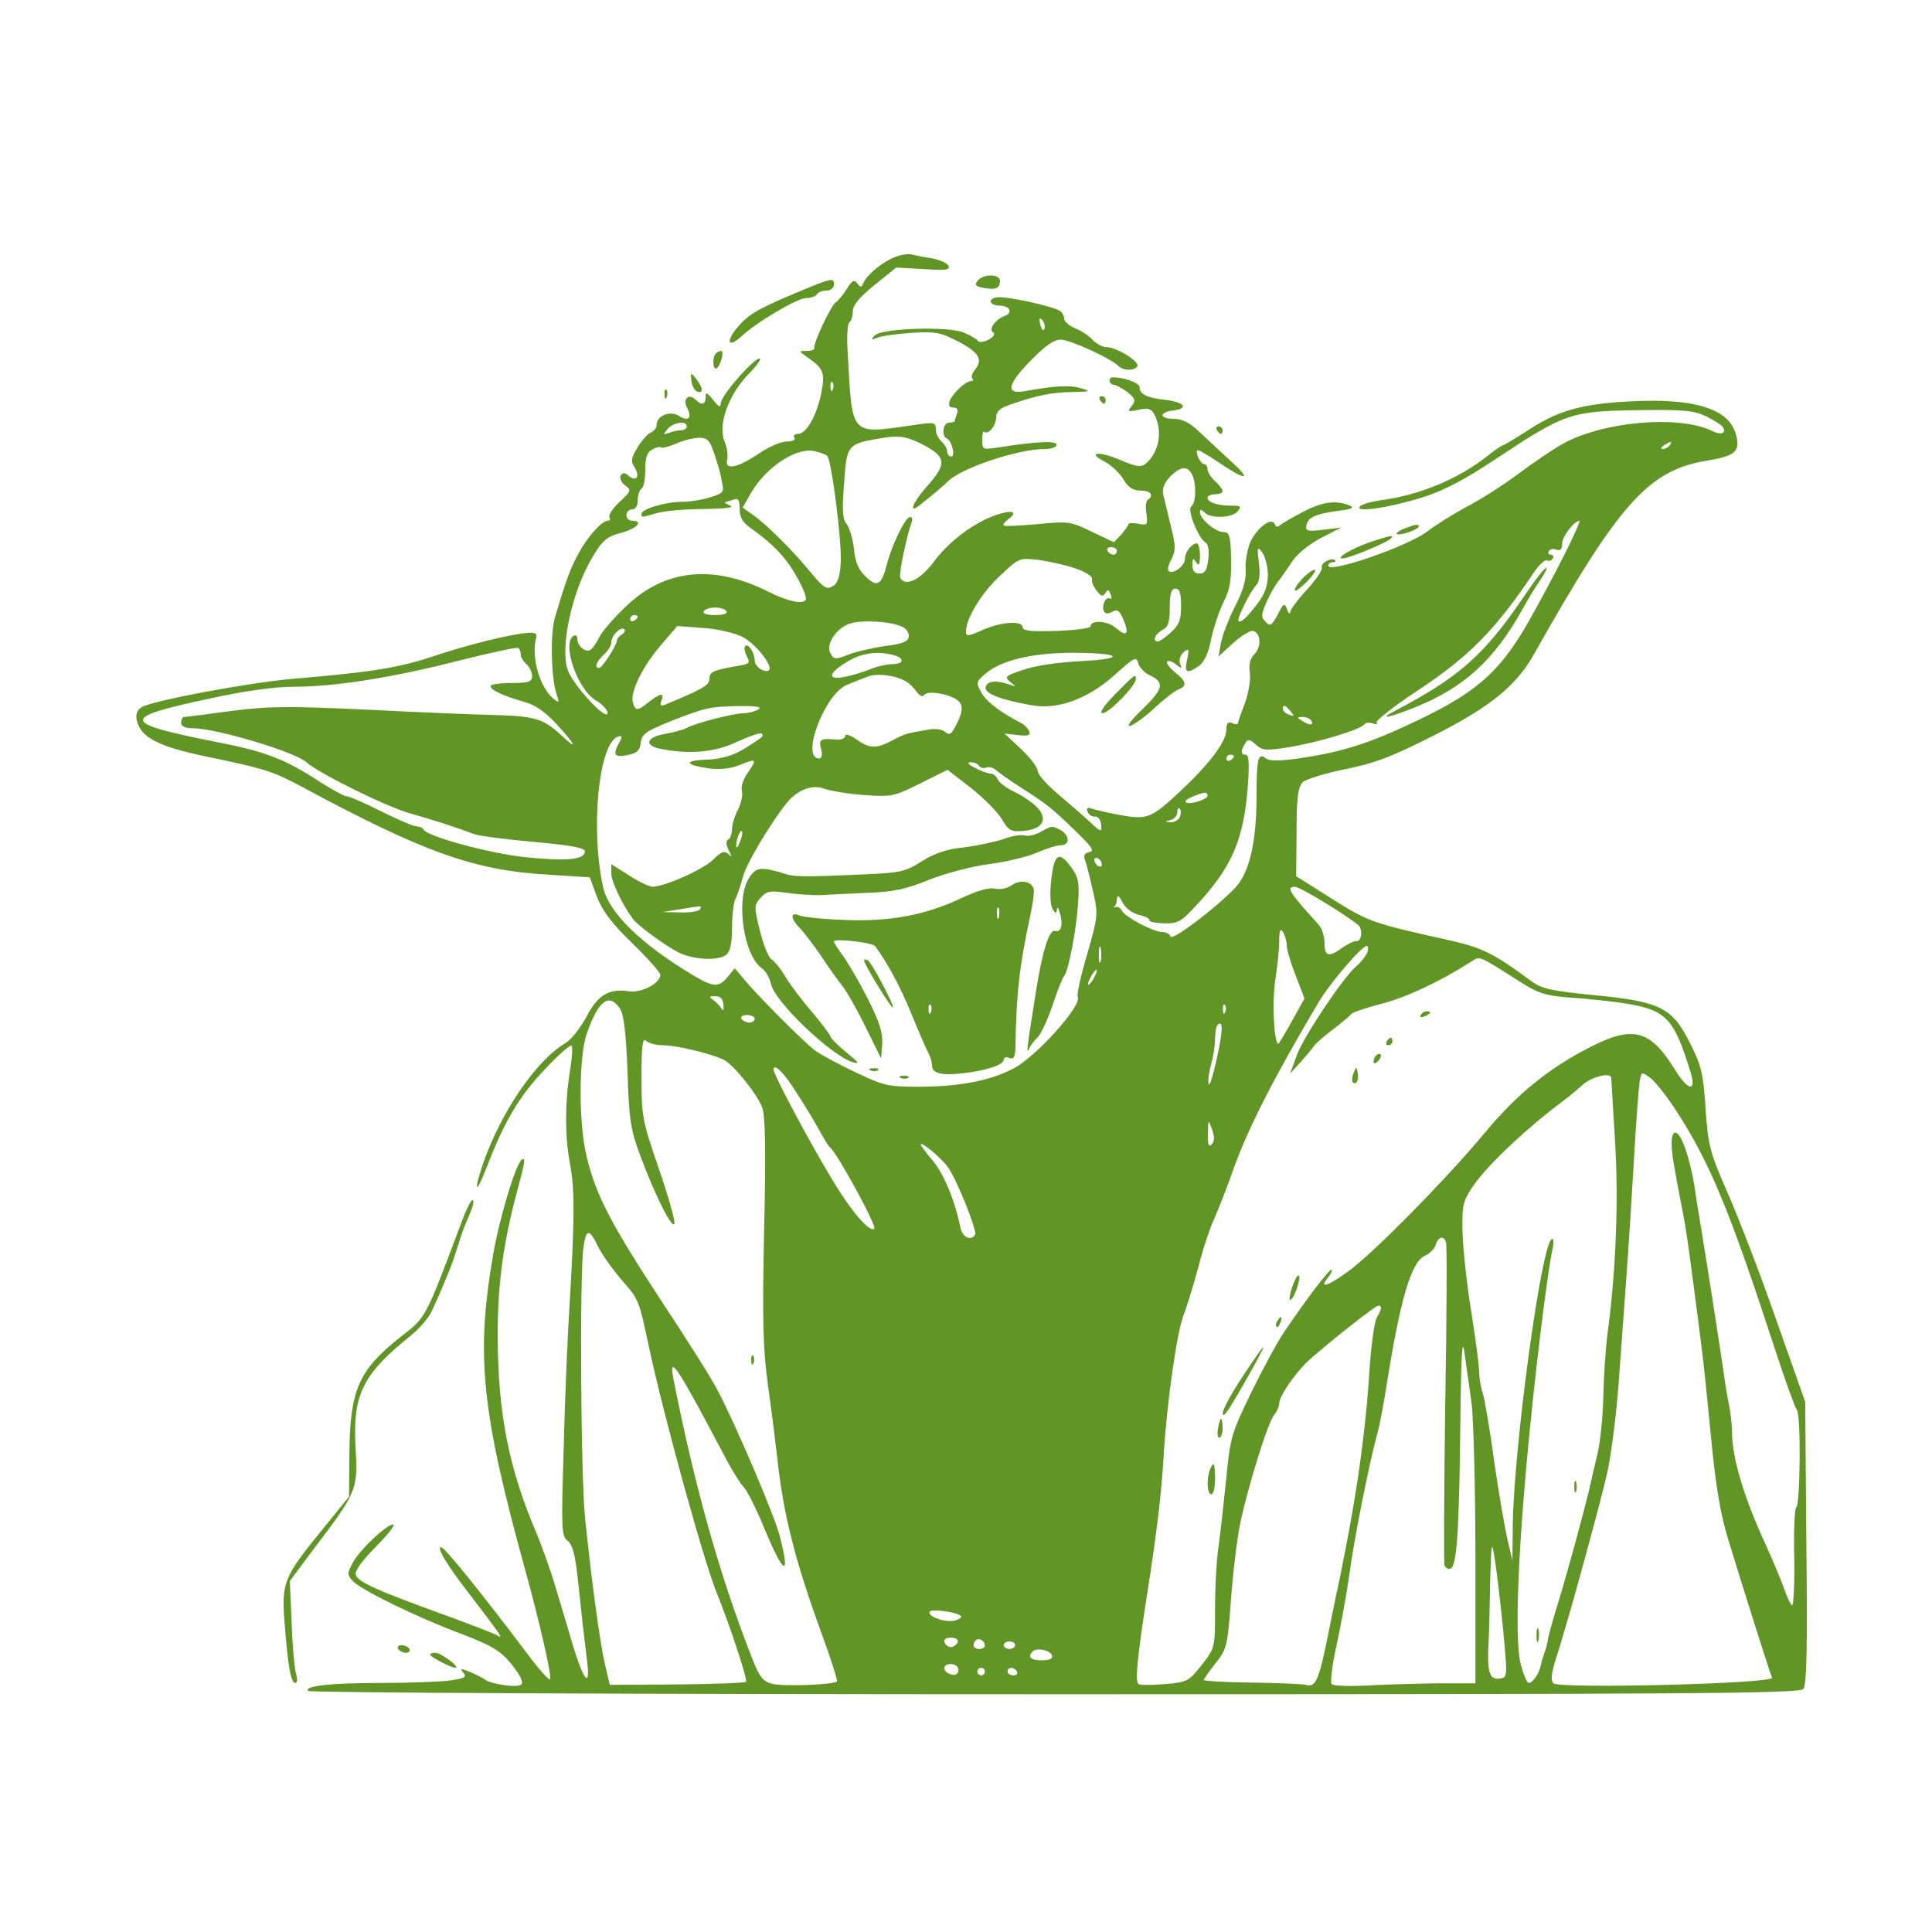 <?xml version="1.0" standalone="no"?>
<!DOCTYPE svg PUBLIC "-//W3C//DTD SVG 20010904//EN"
 "http://www.w3.org/TR/2001/REC-SVG-20010904/DTD/svg10.dtd">
<svg version="1.0" xmlns="http://www.w3.org/2000/svg"
 width="512pt" height="512pt" viewBox="0 0 512 512"
 preserveAspectRatio="xMidYMid meet">

<g transform="translate(0,512) scale(0.1,-0.1)"
fill="#619626" stroke="none">
<path d="M2365 4436 c-33 -15 -70 -47 -78 -68 -4 -10 -7 -10 -15 1 -8 11 -14
8 -28 -15 -10 -16 -24 -32 -30 -36 -12 -8 -59 -108 -56 -120 1 -5 -8 -8 -20
-8 -22 0 -22 0 2 -17 43 -30 47 -40 36 -97 -13 -60 -39 -106 -62 -106 -8 0
-12 -4 -9 -10 4 -6 -5 -10 -20 -10 -15 0 -48 -14 -74 -32 -56 -38 -91 -45 -84
-17 3 11 0 33 -7 49 -18 44 10 123 63 178 23 23 36 42 30 42 -16 0 -103 -99
-103 -119 0 -12 -5 -10 -20 9 -16 20 -20 22 -20 8 0 -21 -11 -23 -27 -7 -18
18 -35 1 -22 -22 14 -27 3 -37 -22 -21 -23 15 -59 0 -59 -24 0 -8 -7 -17 -15
-20 -8 -3 -24 -21 -35 -39 -18 -29 -19 -37 -8 -54 15 -24 4 -39 -16 -22 -10 9
-16 9 -21 1 -4 -6 1 -18 11 -26 18 -13 17 -15 -14 -44 -18 -17 -30 -35 -27
-40 3 -6 2 -10 -4 -10 -16 0 -54 -42 -78 -87 -21 -39 -31 -64 -62 -168 -13
-42 -11 -160 4 -205 8 -23 7 -24 -9 -11 -36 30 -59 111 -45 161 3 11 -3 14
-21 13 -45 -3 -163 -32 -257 -64 -89 -29 -163 -41 -368 -58 -122 -11 -378 -59
-401 -76 -12 -8 -15 -20 -11 -36 11 -44 59 -68 184 -94 155 -32 176 -39 253
-80 321 -173 456 -222 654 -233 l109 -7 19 -52 c15 -38 40 -71 94 -123 41 -40
74 -77 74 -84 -1 -22 -50 -48 -83 -43 -54 8 -83 -10 -113 -68 -16 -29 -40 -60
-55 -69 -78 -46 -171 -182 -219 -320 -26 -77 -19 -84 10 -9 46 120 86 188 152
257 36 39 69 68 73 65 3 -4 1 -35 -5 -70 -13 -82 -13 -172 0 -240 13 -68 13
-142 1 -349 -6 -91 -14 -272 -17 -403 -7 -220 -6 -238 10 -250 13 -10 20 -36
27 -99 10 -96 16 -149 25 -222 9 -74 -10 -49 -40 51 -14 49 -36 120 -47 158
-12 39 -33 97 -46 129 -74 172 -103 318 -104 519 -1 137 14 252 52 392 21 78
22 88 12 82 -16 -10 -61 -160 -77 -257 -45 -264 -30 -411 87 -835 36 -130 69
-274 65 -285 -2 -5 -28 24 -58 64 -122 162 -222 286 -231 286 -13 0 15 -47 74
-123 93 -122 92 -121 71 -109 -10 5 -77 31 -149 57 -165 60 -215 82 -222 101
-4 10 15 36 53 75 32 32 53 59 46 59 -18 0 -91 -69 -108 -103 -14 -26 -14 -31
1 -47 21 -23 170 -96 285 -139 92 -35 113 -49 148 -98 15 -21 19 -34 12 -38
-12 -8 -79 2 -95 14 -5 4 -23 13 -39 20 -25 10 -28 10 -18 -2 10 -12 3 -15
-40 -21 -29 -3 -109 -6 -178 -6 -136 0 -203 -8 -194 -21 3 -5 866 -9 1978 -9
1700 0 1975 2 1985 14 9 11 11 109 8 388 l-3 373 -76 215 c-41 118 -99 269
-128 335 -49 112 -53 127 -60 226 -6 93 -11 115 -41 174 -47 95 -79 111 -257
128 -112 11 -137 17 -164 37 -100 74 -130 89 -225 110 -195 43 -208 48 -303
108 l-95 60 1 116 c0 92 4 120 16 133 9 8 60 24 115 35 79 16 124 34 233 89
148 75 218 131 265 215 228 404 304 489 463 514 72 12 85 25 72 70 -19 68
-113 96 -286 86 -127 -7 -188 -25 -272 -81 -30 -19 -56 -35 -59 -35 -3 0 -22
-13 -42 -29 -77 -61 -181 -104 -284 -117 -26 -4 -50 -11 -54 -17 -10 -16 82
-2 170 26 54 17 112 48 190 100 184 122 199 127 374 130 127 2 153 -1 186 -17
20 -10 40 -23 43 -28 10 -16 -5 -22 -29 -10 -88 43 -291 25 -397 -35 -25 -14
-78 -50 -118 -80 -40 -30 -102 -69 -137 -87 -35 -19 -80 -47 -102 -64 -50 -39
-263 -113 -263 -91 0 5 5 9 12 9 6 0 9 2 6 5 -9 9 -39 -7 -35 -19 2 -6 -15
-32 -39 -58 -24 -26 -44 -53 -45 -60 0 -7 -4 -4 -8 7 -7 18 -10 17 -25 -14
-16 -29 -20 -32 -32 -19 -13 13 -12 19 3 54 10 22 24 46 31 54 7 8 22 31 35
50 13 21 44 46 77 64 l55 28 -48 -6 c-41 -5 -48 -3 -45 11 4 22 24 31 83 39
39 5 46 8 30 15 -36 14 -71 9 -121 -17 -27 -14 -54 -30 -61 -35 -7 -7 -12 -6
-15 2 -7 20 -45 -8 -64 -46 -8 -19 -14 -51 -13 -72 2 -27 -5 -55 -27 -98 -17
-33 -34 -77 -38 -97 l-7 -38 38 35 c21 19 45 34 53 33 21 -4 24 -42 4 -62 -11
-11 -15 -27 -12 -48 3 -17 -3 -54 -13 -82 -11 -28 -19 -52 -19 -54 0 -2 -7 -2
-15 2 -11 4 -15 -1 -15 -18 0 -30 -42 -87 -116 -157 -83 -78 -92 -82 -165 -69
-33 6 -67 14 -76 17 -11 4 -14 2 -11 -8 3 -8 12 -14 20 -13 8 1 15 -9 16 -21
2 -22 0 -21 -32 9 -18 17 -57 50 -85 74 -28 24 -51 50 -51 59 0 9 -20 35 -44
58 l-44 41 35 -4 c27 -3 34 -1 31 9 -3 8 -13 19 -24 24 -54 28 -92 57 -104 81
-14 24 -13 28 12 49 41 35 124 55 230 55 129 0 146 -16 22 -22 -57 -3 -121
-12 -152 -23 -48 -16 -51 -19 -35 -32 17 -14 17 -14 -2 -7 -35 12 -59 10 -63
-7 -3 -17 38 -33 122 -48 70 -13 152 18 223 83 49 44 55 47 59 29 3 -11 17
-26 30 -32 41 -19 38 -36 -18 -90 -34 -33 -45 -49 -31 -44 12 5 41 26 65 49
24 22 51 43 61 47 24 9 21 22 -10 46 -14 12 -23 24 -20 28 4 3 14 0 24 -8 15
-12 16 -12 10 3 -3 9 1 22 10 30 14 11 15 9 9 -20 -8 -35 -1 -39 31 -17 14 10
26 34 33 73 7 31 21 73 31 93 20 40 23 60 21 137 -2 43 -5 52 -20 52 -21 0
-62 35 -62 52 0 9 3 9 12 0 17 -17 73 -15 88 3 11 13 8 15 -18 15 -36 0 -62 9
-62 21 0 5 9 9 20 9 11 0 20 4 20 8 0 5 -9 17 -20 27 -11 10 -20 24 -20 32 0
7 -4 13 -9 13 -9 0 -24 30 -18 37 2 2 26 -12 53 -30 75 -51 94 -52 39 -2 -27
25 -66 61 -86 80 -26 25 -46 35 -68 35 -38 0 -41 17 -3 22 43 5 32 22 -18 28
-51 6 -70 15 -70 34 0 11 -40 26 -71 26 -14 0 -10 -20 4 -20 6 -1 23 -10 36
-20 20 -17 21 -22 10 -36 -12 -15 -10 -16 18 -10 25 6 34 3 42 -12 23 -44 13
-101 -23 -131 -12 -10 -24 -8 -65 9 -57 25 -93 22 -44 -3 17 -9 40 -30 50 -47
13 -22 25 -30 45 -30 27 0 37 -13 20 -24 -5 -3 -7 -19 -4 -37 4 -30 3 -32 -22
-27 -14 3 -26 2 -26 -2 0 -3 -9 -15 -19 -27 l-19 -20 -59 28 c-55 27 -62 28
-143 20 -47 -4 -87 -6 -90 -4 -3 3 3 10 12 17 28 20 10 26 -33 11 -60 -21
-126 -71 -166 -126 -35 -46 -73 -64 -87 -41 -5 8 16 109 29 145 4 9 3 17 -3
17 -13 0 -49 -75 -62 -127 -14 -54 -26 -61 -57 -30 -18 17 -27 39 -30 73 -3
27 -12 56 -19 65 -11 12 -13 37 -7 108 7 104 7 105 106 121 39 6 57 3 90 -12
77 -38 80 -54 20 -121 -35 -40 -46 -70 -16 -46 33 26 66 54 77 65 37 35 185
84 254 84 18 0 32 5 32 11 0 12 -54 9 -156 -7 -40 -6 -41 -5 -41 20 0 15 2 24
5 22 10 -10 32 16 32 38 0 15 10 25 38 34 69 24 107 32 162 33 50 1 52 2 25
10 -28 9 -69 7 -152 -8 -49 -8 -43 19 20 83 36 37 60 54 78 54 24 0 132 -49
153 -70 13 -13 43 -13 50 -1 8 12 -55 51 -81 51 -11 0 -28 9 -37 19 -10 11
-31 25 -47 31 -16 7 -29 18 -29 26 0 7 -5 16 -11 20 -21 13 -144 40 -167 36
-26 -4 -20 -22 8 -22 26 0 35 -19 13 -27 -26 -10 -44 -36 -31 -44 6 -4 1 -12
-12 -19 -13 -7 -25 -8 -29 -3 -3 5 -21 15 -38 22 -43 17 -217 11 -235 -8 -11
-12 -9 -13 7 -6 11 5 52 10 91 13 64 4 77 1 125 -24 55 -29 65 -48 41 -76 -6
-8 -9 -18 -5 -21 3 -4 2 -7 -4 -7 -14 0 -48 -32 -56 -52 -4 -13 -1 -18 9 -18
11 0 14 -6 10 -16 -3 -9 -6 -18 -6 -20 0 -2 -7 -4 -15 -4 -16 0 -21 -36 -6
-42 13 -5 24 -48 12 -48 -6 0 -11 6 -11 14 0 7 -7 19 -15 26 -8 7 -15 21 -15
32 0 18 -5 19 -42 14 -191 -27 -178 -41 -192 197 -2 37 0 70 5 73 5 3 9 16 9
29 0 16 17 37 58 70 l57 46 72 -4 c57 -4 71 -3 67 8 -3 7 -22 16 -42 20 -20 3
-46 8 -57 11 -11 2 -33 -2 -50 -10z m403 -187 c-3 -8 -7 -3 -11 10 -4 17 -3
21 5 13 5 -5 8 -16 6 -23z m-561 -161 c-3 -8 -6 -5 -6 6 -1 11 2 17 5 13 3 -3
4 -12 1 -19z m-387 -98 c0 -5 -6 -10 -14 -10 -8 0 -23 -3 -33 -7 -16 -6 -16
-5 -4 10 15 18 51 23 51 7z m71 -67 c14 -42 16 -47 23 -84 5 -23 2 -27 -33
-37 -21 -7 -55 -12 -76 -12 -42 0 -105 -19 -105 -32 0 -10 -2 -10 40 2 19 6
76 11 125 11 58 1 83 4 70 9 -11 5 -17 9 -13 9 3 1 13 4 22 7 12 5 16 -1 16
-24 0 -22 8 -36 26 -49 61 -43 95 -78 124 -129 17 -29 29 -58 25 -64 -8 -12
-47 -4 -99 22 -145 73 -274 60 -376 -38 -31 -29 -63 -66 -71 -81 -8 -16 -18
-31 -24 -35 -12 -9 -35 10 -35 29 0 8 -4 11 -10 8 -32 -20 10 -142 59 -171 17
-10 31 -25 31 -33 0 -26 -94 76 -106 115 -20 63 13 210 67 299 26 44 38 53 75
63 42 11 61 32 29 32 -8 0 -15 7 -15 15 0 8 7 15 15 15 9 0 15 9 15 24 0 14 5
28 10 31 6 3 10 26 10 50 0 33 5 47 19 54 10 6 21 8 23 5 3 -2 20 2 39 10 19
9 46 15 61 16 22 0 29 -7 39 -37z m2534 17 c-3 -5 -12 -10 -18 -10 -7 0 -6 4
3 10 19 12 23 12 15 0z m-2233 -28 c12 -12 39 -226 36 -282 -2 -39 -8 -56 -22
-64 -15 -9 -23 -4 -55 34 -47 58 -119 130 -155 155 l-28 20 23 40 c39 66 116
118 164 110 16 -3 33 -9 37 -13z m967 -49 c12 -24 11 -76 -2 -85 -12 -7 18
-84 38 -96 7 -4 10 -22 7 -44 -3 -29 -9 -38 -23 -38 -13 0 -19 7 -19 23 0 18
2 19 10 7 7 -11 10 -7 10 18 0 17 -4 32 -8 32 -14 0 -32 -23 -32 -42 0 -18
-33 -42 -43 -31 -4 3 0 18 8 32 11 23 11 35 -2 86 -8 33 -17 70 -20 83 -4 16
2 31 17 48 28 28 46 31 59 7z m1003 -180 c-15 -32 -56 -111 -92 -176 -86 -160
-146 -216 -313 -296 -128 -61 -195 -83 -316 -101 -50 -7 -77 -7 -86 0 -21 17
-25 0 -25 -99 0 -123 -19 -203 -56 -243 -52 -55 -168 -142 -172 -130 -2 7 -12
12 -22 12 -23 0 -101 41 -107 57 -3 6 -10 11 -16 9 -7 -1 -9 -1 -4 1 4 3 7 12
7 21 1 12 6 8 15 -10 9 -16 27 -29 45 -33 17 -4 28 -10 26 -14 -2 -3 14 -7 37
-8 37 -1 47 4 82 42 99 105 131 177 142 323 4 58 3 82 -6 82 -13 0 -14 10 -1
30 7 12 11 12 28 -3 17 -16 27 -17 88 -7 76 12 191 47 199 60 3 5 13 6 23 3 9
-3 14 -3 10 2 -4 4 46 44 112 87 134 89 203 159 305 311 14 21 30 35 35 32 5
-3 11 -1 15 5 3 5 1 10 -5 10 -6 0 -9 4 -5 10 3 5 12 7 20 3 11 -3 15 2 15 17
0 18 32 60 46 60 2 0 -9 -26 -24 -57z m-1202 -23 c0 -5 -4 -10 -9 -10 -6 0
-13 5 -16 10 -3 6 1 10 9 10 9 0 16 -4 16 -10z m400 -63 c0 -28 -8 -51 -27
-76 -27 -36 -45 -53 -51 -47 -5 5 31 79 47 95 9 10 11 29 7 60 -5 42 -4 44 9
27 8 -11 15 -38 15 -59z m-508 16 c25 -9 44 -21 42 -27 -2 -6 3 -20 12 -31 12
-16 17 -17 23 -7 7 11 9 10 14 -3 4 -9 3 -14 -2 -11 -11 7 -23 -22 -15 -35 3
-6 12 -6 22 0 13 7 19 3 29 -21 17 -39 9 -47 -20 -22 -21 19 -67 22 -67 4 0
-5 -41 -10 -90 -12 -67 -2 -90 0 -90 10 0 18 -59 14 -107 -8 -39 -17 -43 -17
-43 -3 0 34 42 103 91 148 50 47 51 47 102 41 29 -4 73 -14 99 -23z m278 -98
c0 -37 -5 -51 -26 -70 -15 -14 -31 -25 -35 -25 -16 0 -9 19 11 30 16 8 20 21
20 60 0 38 4 50 15 50 11 0 15 -12 15 -45z m-1205 -15 c4 -6 -8 -10 -30 -10
-22 0 -34 4 -30 10 3 6 17 10 30 10 13 0 27 -4 30 -10z m-235 -14 c0 -3 -4 -8
-10 -11 -5 -3 -10 -1 -10 4 0 6 5 11 10 11 6 0 10 -2 10 -4z m703 -28 c10 -5
17 -17 15 -26 -2 -13 -19 -19 -63 -24 -33 -5 -77 -15 -97 -23 -34 -13 -38 -13
-47 3 -14 24 15 68 53 80 34 10 110 5 139 -10z m-744 -19 c-8 -4 -14 -12 -14
-16 -1 -14 -39 -73 -47 -73 -14 0 -8 16 12 35 11 10 20 24 20 32 0 18 23 42
34 36 4 -3 2 -9 -5 -14z m317 -6 c34 -16 83 -77 72 -89 -10 -9 -38 9 -38 25 0
21 -17 47 -25 39 -4 -3 -2 -15 4 -27 10 -18 8 -21 -26 -26 -63 -11 -73 -16
-73 -34 0 -17 -17 -27 -119 -69 -10 -4 -13 -1 -8 11 8 22 -2 21 -33 -3 -31
-25 -36 -25 -43 -1 -7 28 26 95 75 152 l43 50 66 -5 c37 -2 84 -13 105 -23z
m-586 -47 c0 -8 7 -19 15 -26 8 -7 15 -21 15 -31 0 -16 -8 -19 -55 -19 -30 0
-55 -4 -55 -8 0 -11 36 -27 89 -42 28 -7 55 -26 84 -57 52 -56 61 -75 15 -32
-47 44 -71 51 -173 54 -49 1 -201 7 -336 14 -214 10 -262 10 -365 -3 -65 -9
-122 -16 -126 -16 -4 0 -8 -7 -8 -15 0 -10 10 -15 33 -15 63 -1 270 -63 299
-90 32 -29 210 -117 273 -135 61 -17 134 -41 170 -55 11 -5 82 -14 158 -21
101 -9 137 -16 137 -25 0 -22 -47 -27 -154 -16 -95 9 -267 56 -274 74 -2 4
-10 8 -18 8 -8 0 -50 18 -94 40 -44 22 -85 40 -92 40 -6 0 -39 18 -72 39 -91
60 -144 80 -279 106 -247 49 -249 63 -15 113 95 21 175 32 226 32 109 0 261
24 437 69 83 21 153 36 158 34 4 -2 7 -10 7 -17z m988 -2 c30 -8 28 -24 -3
-24 -14 0 -40 -6 -58 -13 -18 -8 -49 -17 -69 -21 -48 -9 -43 11 10 42 37 22
78 27 120 16z m33 -70 c8 -4 20 -16 28 -27 8 -11 16 -15 20 -9 9 15 82 0 95
-20 8 -13 6 -26 -7 -53 -15 -31 -20 -35 -32 -25 -9 8 -28 10 -47 6 -18 -3 -40
-7 -48 -9 -8 -1 -29 -10 -47 -20 -42 -22 -59 -21 -94 4 -16 11 -29 15 -29 9 0
-6 -10 -11 -22 -10 -44 4 -49 1 -42 -25 4 -15 2 -25 -5 -25 -50 0 14 170 73
195 17 7 42 17 56 22 24 10 75 3 101 -13z m-391 -74 c-8 -5 -26 -10 -38 -10
-27 0 -129 -26 -152 -39 -9 -5 -35 -12 -58 -16 -48 -8 -56 -30 -14 -39 76 -16
147 -10 205 18 33 15 61 25 65 22 7 -7 7 -7 -45 -40 -30 -18 -59 -27 -97 -29
-64 -2 -64 -13 0 -23 31 -4 58 -2 85 9 45 18 46 16 20 -22 -11 -15 -18 -36
-15 -47 3 -11 -2 -33 -10 -49 -9 -17 -16 -40 -16 -52 0 -12 -5 -25 -10 -28 -7
-4 -6 -14 1 -28 9 -18 9 -20 -1 -10 -10 9 -19 6 -40 -15 -26 -26 -129 -72
-161 -72 -8 0 -36 13 -62 30 l-47 30 0 -25 c0 -21 29 -82 57 -120 13 -18 86
-71 121 -89 40 -20 106 -23 127 -6 10 8 15 31 15 71 0 33 4 67 9 77 5 9 14 36
20 59 11 42 101 186 131 211 29 25 59 32 87 21 15 -5 61 -13 103 -16 73 -5 79
-4 149 31 l72 36 62 -48 c34 -27 71 -64 82 -83 18 -30 24 -34 57 -31 52 4 67
32 35 64 -13 13 -40 31 -60 40 -21 10 -40 25 -43 33 -4 8 -12 15 -19 15 -7 0
-26 7 -41 15 -18 9 -23 15 -12 15 9 0 19 -4 23 -10 3 -5 12 -7 19 -4 7 3 20
-1 27 -8 8 -7 39 -29 69 -48 67 -43 78 -52 143 -115 41 -40 48 -50 34 -53 -13
-3 -16 -9 -12 -20 4 -10 13 -46 21 -82 15 -64 14 -67 -15 -169 -17 -57 -28
-108 -25 -113 13 -21 -110 -159 -171 -190 -61 -32 -140 -47 -244 -48 -89 0
-98 2 -175 39 -45 21 -92 47 -106 57 -31 24 -134 127 -179 178 l-34 40 -17
-21 c-25 -31 -39 -30 -94 3 -137 82 -221 164 -237 230 -35 153 -13 385 39 402
11 3 12 0 3 -16 -18 -33 -13 -40 22 -33 25 5 33 12 35 33 3 23 14 30 80 57 95
37 102 38 182 40 45 0 60 -2 50 -9z m1410 -5 c11 -13 10 -14 -4 -9 -9 3 -16
10 -16 15 0 13 6 11 20 -6z m55 -25 c8 -13 -5 -13 -25 0 -13 8 -13 10 2 10 9
0 20 -4 23 -10z m-205 -94 c0 -3 -4 -8 -10 -11 -5 -3 -10 -1 -10 4 0 6 5 11
10 11 6 0 10 -2 10 -4z m-70 -105 c0 -10 -50 -25 -58 -17 -3 3 6 10 19 15 31
13 39 13 39 2z m-73 -56 c-4 -8 -14 -14 -24 -14 -17 1 -17 2 0 6 9 2 17 12 17
20 0 9 3 14 6 10 4 -3 4 -13 1 -22z m-1166 -66 c-5 -13 -10 -19 -10 -12 -1 15
10 45 15 40 3 -2 0 -15 -5 -28z m959 -60 c0 -6 -4 -7 -10 -4 -5 3 -10 11 -10
16 0 6 5 7 10 4 6 -3 10 -11 10 -16z m599 -106 c42 -26 79 -52 83 -57 10 -15
5 -41 -7 -40 -6 1 -22 -7 -37 -17 -37 -27 -48 -24 -48 13 0 17 -7 38 -15 47
-79 87 -88 101 -63 101 6 0 45 -21 87 -47z m-1664 -13 c-3 -5 -27 -9 -53 -8
l-47 1 45 7 c25 4 49 8 53 8 5 1 5 -2 2 -8z m1555 -96 c0 -11 11 -47 24 -80
l23 -60 -31 -56 c-17 -31 -34 -59 -37 -63 -12 -12 -19 111 -9 170 5 33 10 78
10 100 0 30 3 36 10 25 5 -8 10 -24 10 -36z m-493 -41 c-3 -10 -5 -2 -5 17 0
19 2 27 5 18 2 -10 2 -26 0 -35z m704 18 c-6 -10 -17 -24 -26 -31 -34 -28
-138 -184 -157 -233 l-19 -52 30 33 c16 18 31 36 33 40 2 4 23 23 48 42 25 19
48 38 51 43 3 4 39 16 80 27 64 16 154 58 237 111 25 16 17 19 129 -52 50 -32
69 -38 138 -43 44 -3 98 -9 120 -12 130 -18 149 -36 195 -185 17 -55 -7 -50
-43 9 -64 103 -110 115 -223 57 -107 -54 -194 -125 -274 -221 -101 -122 -293
-318 -364 -371 -57 -42 -83 -50 -56 -18 7 9 11 17 9 20 -5 4 -67 -78 -126
-165 -17 -25 -56 -97 -87 -160 -53 -109 -56 -121 -66 -225 -6 -60 -15 -140
-20 -178 -6 -37 -10 -114 -10 -171 0 -102 0 -103 -35 -148 -34 -43 -38 -46
-97 -51 -34 -3 -66 -3 -71 0 -9 6 -4 67 23 238 27 173 38 268 44 370 8 134 34
320 52 368 9 23 27 82 40 130 12 48 32 107 43 130 10 23 34 83 51 132 38 106
108 243 225 440 32 53 118 153 128 148 4 -2 3 -12 -2 -22z m-721 -61 c-6 -11
-13 -20 -16 -20 -2 0 0 9 6 20 6 11 13 20 16 20 2 0 0 -9 -6 -20z m-983 -72
c2 -16 0 -19 -6 -9 -5 7 -15 17 -22 22 -11 7 -9 9 6 9 14 0 21 -7 22 -22z
m-274 -11 c10 -16 16 -63 20 -167 4 -129 8 -154 35 -226 38 -102 84 -193 89
-177 3 7 -16 73 -41 146 -44 127 -46 140 -46 242 0 85 3 106 12 97 7 -7 27
-12 45 -12 36 0 131 -23 162 -39 27 -15 87 -90 101 -126 8 -22 10 -114 5 -325
-5 -242 -3 -315 10 -410 9 -63 20 -151 25 -195 16 -149 47 -271 117 -463 25
-68 43 -125 41 -128 -10 -9 -143 -14 -173 -6 -24 7 -33 19 -52 68 -86 219
-152 454 -209 743 -12 65 13 26 142 -219 16 -30 36 -62 45 -71 9 -9 33 -57 54
-108 52 -126 71 -135 41 -20 -15 56 -115 291 -164 384 -14 28 -82 136 -151
240 -136 208 -173 281 -197 383 -21 87 -20 263 1 323 31 88 59 109 88 66z
m1604 -9 c-3 -8 -6 -5 -6 6 -1 11 2 17 5 13 3 -3 4 -12 1 -19z m-1247 -18 c0
-5 -6 -10 -14 -10 -8 0 -18 5 -21 10 -3 6 3 10 14 10 12 0 21 -4 21 -10z
m1224 -108 c-9 -42 -19 -72 -21 -65 -2 6 0 29 6 50 6 21 11 52 11 69 0 17 3
34 7 38 15 15 14 -17 -3 -92z m-1113 -88 c21 -32 48 -77 60 -99 12 -22 24 -42
28 -45 20 -16 125 -209 118 -216 -12 -12 -63 48 -114 134 -60 99 -153 275
-153 287 0 20 28 -8 61 -61z m2332 -49 c90 -139 142 -266 264 -640 25 -77 50
-145 55 -152 11 -13 9 -251 -2 -258 -4 -3 -7 -63 -5 -134 1 -72 -2 -128 -6
-125 -4 2 -13 21 -20 41 -7 21 -29 74 -49 118 -58 125 -90 232 -90 300 0 19
-4 56 -10 82 -5 26 -11 66 -14 88 -6 42 -39 256 -57 365 -6 36 -15 90 -19 120
-12 70 -33 133 -48 138 -8 2 -12 -8 -12 -27 0 -28 5 -57 30 -186 9 -45 18
-109 50 -360 5 -38 16 -146 25 -240 12 -124 24 -196 45 -265 38 -125 110 -352
116 -366 7 -16 -564 -30 -579 -15 -8 8 -6 25 6 64 28 84 113 394 136 492 11
50 25 160 31 245 6 85 15 209 20 275 5 66 14 206 20 310 6 105 13 200 16 213
4 22 5 22 28 5 13 -10 44 -49 69 -88z m-173 88 c0 -5 5 -80 10 -168 10 -158 2
-347 -20 -510 -5 -38 -10 -113 -11 -165 -1 -52 -8 -122 -16 -155 -8 -33 -18
-76 -22 -95 -13 -54 -57 -217 -81 -295 -12 -38 -24 -81 -27 -95 -2 -14 -7 -32
-10 -40 -3 -8 -8 -24 -10 -34 -4 -21 -21 -46 -32 -46 -4 0 -13 21 -20 46 -16
54 -11 249 14 529 20 222 55 514 71 583 2 13 1 21 -4 18 -28 -17 -100 -551
-103 -756 l-1 -95 -13 55 c-7 30 -23 123 -35 205 -11 83 -25 164 -30 181 -6
17 -10 43 -10 57 0 15 -9 85 -20 155 -12 70 -22 165 -24 210 -2 77 0 87 26
126 35 54 141 154 240 228 20 15 42 34 50 41 23 23 78 37 78 20z m-1059 -176
c-8 -8 -11 0 -10 29 1 39 1 39 11 11 7 -21 7 -32 -1 -40z m-697 -63 c25 -38
76 -166 70 -176 -11 -18 -34 -7 -39 20 -15 72 -43 139 -72 175 -18 21 -33 41
-33 44 0 10 59 -39 74 -63z m-929 -208 c9 -18 36 -57 60 -85 50 -58 47 -52 76
-186 37 -174 144 -563 179 -648 33 -81 82 -229 77 -234 -4 -3 -86 -6 -184 -7
l-177 -1 -13 55 c-13 57 -35 217 -52 382 -12 105 -15 646 -5 721 7 52 16 52
39 3z m2247 12 c3 -7 2 -200 -2 -428 -3 -228 -4 -421 -2 -428 2 -7 10 -11 16
-9 17 5 23 105 26 382 2 186 5 235 11 190 5 -33 13 -94 19 -135 5 -41 10 -225
10 -408 l0 -333 -102 0 c-57 -1 -141 -3 -187 -6 -46 -2 -87 -1 -92 4 -4 4 1
49 12 98 11 50 27 136 35 193 13 97 52 291 74 373 6 20 17 79 25 130 36 227
65 325 101 341 13 6 26 19 29 30 7 21 21 24 27 6z m-172 -174 c0 -3 -5 -15
-12 -27 -6 -12 -15 -76 -19 -142 -6 -105 -24 -253 -44 -365 -9 -55 -26 -141
-35 -185 -5 -22 -19 -89 -31 -150 -24 -119 -33 -138 -58 -130 -9 2 -73 5 -144
6 -70 1 -127 4 -127 7 0 2 14 22 31 44 30 37 32 45 41 166 5 70 16 161 24 202
21 100 74 271 91 291 7 8 13 22 13 30 0 20 47 87 84 119 62 54 171 140 179
140 4 0 7 -3 7 -6z m323 -849 c12 -126 12 -130 -6 -133 -28 -5 -35 12 -33 77
2 31 4 110 5 176 3 109 4 115 12 65 5 -30 15 -113 22 -185z m-1436 32 c2 -3
-4 -8 -15 -11 -23 -8 -76 10 -68 23 6 8 72 -1 83 -12z m-9 -69 c-3 -7 -11 -13
-18 -13 -7 0 -15 6 -17 13 -3 7 4 12 17 12 13 0 20 -5 18 -12z m72 -9 c0 -5
-7 -9 -15 -9 -15 0 -20 12 -9 23 8 8 24 -1 24 -14z m80 1 c0 -5 -7 -10 -15
-10 -8 0 -15 5 -15 10 0 6 7 10 15 10 8 0 15 -4 15 -10z m98 -27 c2 -9 -7 -13
-27 -13 -30 0 -39 9 -24 24 11 10 46 3 51 -11z m-248 -39 c0 -9 -7 -14 -17
-12 -25 5 -28 28 -4 28 12 0 21 -6 21 -16z m70 -4 c0 -5 -4 -10 -10 -10 -5 0
-10 5 -10 10 0 6 5 10 10 10 6 0 10 -4 10 -10z m85 0 c3 -5 -1 -10 -9 -10 -9
0 -16 5 -16 10 0 6 4 10 9 10 6 0 13 -4 16 -10z"/>
<path d="M4037 3537 c-103 -152 -171 -212 -337 -299 -50 -26 -24 -22 51 8 129
52 209 125 284 260 15 27 36 62 47 77 11 16 18 30 16 32 -3 3 -30 -32 -61 -78z"/>
<path d="M2757 2915 c-15 -8 -34 -12 -41 -9 -8 3 -34 -1 -58 -10 -25 -8 -72
-18 -106 -22 -43 -4 -77 -16 -110 -37 -42 -27 -57 -30 -147 -34 -153 -7 -188
-7 -210 0 -69 21 -81 20 -100 -10 -36 -54 -15 -205 34 -239 10 -7 21 -26 24
-41 9 -47 160 -191 217 -208 20 -6 16 -1 -17 26 -23 19 -42 38 -42 42 -1 5
-23 34 -49 65 -27 31 -59 74 -71 94 -12 21 -29 41 -37 46 -7 4 -21 38 -30 75
-16 64 -16 68 2 88 16 18 25 19 69 13 27 -4 68 -7 90 -6 22 1 78 4 125 6 66 2
102 10 161 34 42 17 114 36 160 42 46 6 104 20 128 31 24 10 52 19 62 19 25 0
24 26 0 40 -24 12 -21 13 -54 -5z"/>
<path d="M2786 2790 c-4 -36 -3 -67 3 -78 8 -14 11 -14 12 -2 0 8 4 4 8 -10 9
-30 3 -52 -13 -47 -15 5 -34 -53 -51 -163 -23 -145 -26 -166 -18 -150 3 8 13
22 22 30 9 8 27 47 40 85 13 39 27 75 32 80 11 15 32 123 36 192 4 52 1 68
-17 93 -33 46 -46 39 -54 -30z"/>
<path d="M2681 2774 c-11 -8 -30 -12 -44 -9 -15 4 -46 -5 -87 -24 -96 -46
-191 -64 -312 -59 -57 2 -111 8 -120 12 -24 11 -23 -9 1 -33 11 -11 36 -44 56
-73 19 -29 44 -64 55 -78 12 -14 40 -63 63 -110 l42 -85 3 38 c2 29 -7 58 -38
120 -23 45 -53 96 -66 114 -13 17 -24 35 -24 38 0 9 102 -3 109 -12 34 -47 65
-104 96 -179 20 -49 41 -97 46 -106 5 -10 9 -24 9 -32 0 -21 26 -27 84 -20 60
7 106 22 106 36 0 6 7 8 15 4 11 -4 15 2 16 27 2 143 11 220 40 354 5 23 9 51
9 61 0 25 -33 34 -59 16z m-34 -86 c-3 -7 -5 -2 -5 12 0 14 2 19 5 13 2 -7 2
-19 0 -25z m-180 -250 c-3 -8 -6 -5 -6 6 -1 11 2 17 5 13 3 -3 4 -12 1 -19z"/>
<path d="M2290 2574 c0 -9 70 -124 76 -124 7 0 -55 118 -66 125 -5 3 -10 3
-10 -1z"/>
<path d="M2308 2283 c7 -3 16 -2 19 1 4 3 -2 6 -13 5 -11 0 -14 -3 -6 -6z"/>
<path d="M2388 2263 c7 -3 16 -2 19 1 4 3 -2 6 -13 5 -11 0 -14 -3 -6 -6z"/>
<path d="M3765 2430 c-3 -6 1 -7 9 -4 18 7 21 14 7 14 -6 0 -13 -4 -16 -10z"/>
<path d="M3675 2360 c-3 -5 -1 -10 4 -10 6 0 11 5 11 10 0 6 -2 10 -4 10 -3 0
-8 -4 -11 -10z"/>
<path d="M3647 2323 c-4 -3 -7 -11 -7 -17 0 -6 5 -5 12 2 6 6 9 14 7 17 -3 3
-9 2 -12 -2z"/>
<path d="M3587 2276 c-4 -10 -5 -21 -2 -24 9 -9 17 6 13 25 -3 17 -4 17 -11
-1z"/>
<path d="M3423 1705 c-6 -19 -7 -33 -3 -30 12 7 30 65 21 65 -4 0 -12 -16 -18
-35z"/>
<path d="M3385 1619 c-4 -6 -5 -12 -2 -15 2 -3 7 2 10 11 7 17 1 20 -8 4z"/>
<path d="M3299 1481 c-43 -64 -67 -111 -56 -111 3 0 15 17 27 38 37 61 81 142
78 142 -2 0 -24 -31 -49 -69z"/>
<path d="M3228 1335 c-3 -14 -1 -25 3 -25 5 0 9 11 9 25 0 14 -2 25 -4 25 -2
0 -6 -11 -8 -25z"/>
<path d="M3206 1224 c-9 -25 -7 -64 4 -64 6 0 10 18 10 40 0 43 -4 50 -14 24z"/>
<path d="M1991 1514 c0 -11 3 -14 6 -6 3 7 2 16 -1 19 -3 4 -6 -2 -5 -13z"/>
<path d="M4172 1180 c0 -14 2 -19 5 -12 2 6 2 18 0 25 -3 6 -5 1 -5 -13z"/>
<path d="M4072 785 c0 -16 2 -22 5 -12 2 9 2 23 0 30 -3 6 -5 -1 -5 -18z"/>
<path d="M2591 4376 c-9 -11 -6 -15 16 -19 32 -6 43 -1 43 19 0 18 -44 19 -59
0z"/>
<path d="M2105 4342 c-102 -43 -125 -57 -156 -96 -26 -34 -17 -47 14 -19 41
39 150 103 173 103 13 0 26 5 29 10 3 6 15 10 26 10 10 0 19 7 19 15 0 20 -2
20 -105 -23z"/>
<path d="M1897 4183 c-10 -10 -8 -45 2 -39 11 7 21 46 12 46 -4 0 -11 -3 -14
-7z"/>
<path d="M1832 4111 c2 -14 9 -26 16 -29 17 -5 15 10 -3 34 -15 18 -15 18 -13
-5z"/>
<path d="M1761 4074 c0 -11 3 -14 6 -6 3 7 2 16 -1 19 -3 4 -6 -2 -5 -13z"/>
<path d="M2915 4060 c3 -5 8 -10 11 -10 2 0 4 5 4 10 0 6 -5 10 -11 10 -5 0
-7 -4 -4 -10z"/>
<path d="M3225 3980 c3 -5 8 -10 11 -10 2 0 4 5 4 10 0 6 -5 10 -11 10 -5 0
-7 -4 -4 -10z"/>
<path d="M3721 3719 c-13 -5 -22 -12 -19 -14 6 -6 58 12 58 20 0 7 -11 5 -39
-6z"/>
<path d="M3630 3683 c-49 -17 -92 -43 -72 -43 16 0 113 40 127 52 13 12 -2 9
-55 -9z"/>
<path d="M3450 3585 c-13 -14 -21 -27 -18 -30 2 -3 17 9 33 25 16 17 24 30 19
30 -6 0 -21 -11 -34 -25z"/>
<path d="M2955 3280 c-31 -32 -43 -50 -33 -50 17 0 88 73 88 90 0 15 -2 14
-55 -40z"/>
<path d="M1222 1878 c-95 -252 -92 -248 -158 -299 -113 -89 -136 -141 -138
-305 l-1 -120 -72 -89 c-101 -124 -107 -139 -99 -244 9 -116 17 -161 28 -161
6 0 7 9 3 22 -4 13 -10 74 -12 136 l-5 112 58 78 c122 160 123 164 116 280 -7
137 20 191 146 292 24 19 49 49 56 65 8 17 23 50 33 75 11 25 26 63 32 85 7
22 16 49 20 60 5 11 13 32 20 48 6 15 7 27 3 27 -4 0 -18 -28 -30 -62z"/>
<path d="M1055 750 c3 -5 13 -10 21 -10 8 0 12 5 9 10 -3 6 -13 10 -21 10 -8
0 -12 -4 -9 -10z"/>
<path d="M1140 735 c0 -6 56 -35 67 -35 14 1 -39 40 -53 40 -8 0 -14 -2 -14
-5z"/>
</g>
</svg>
